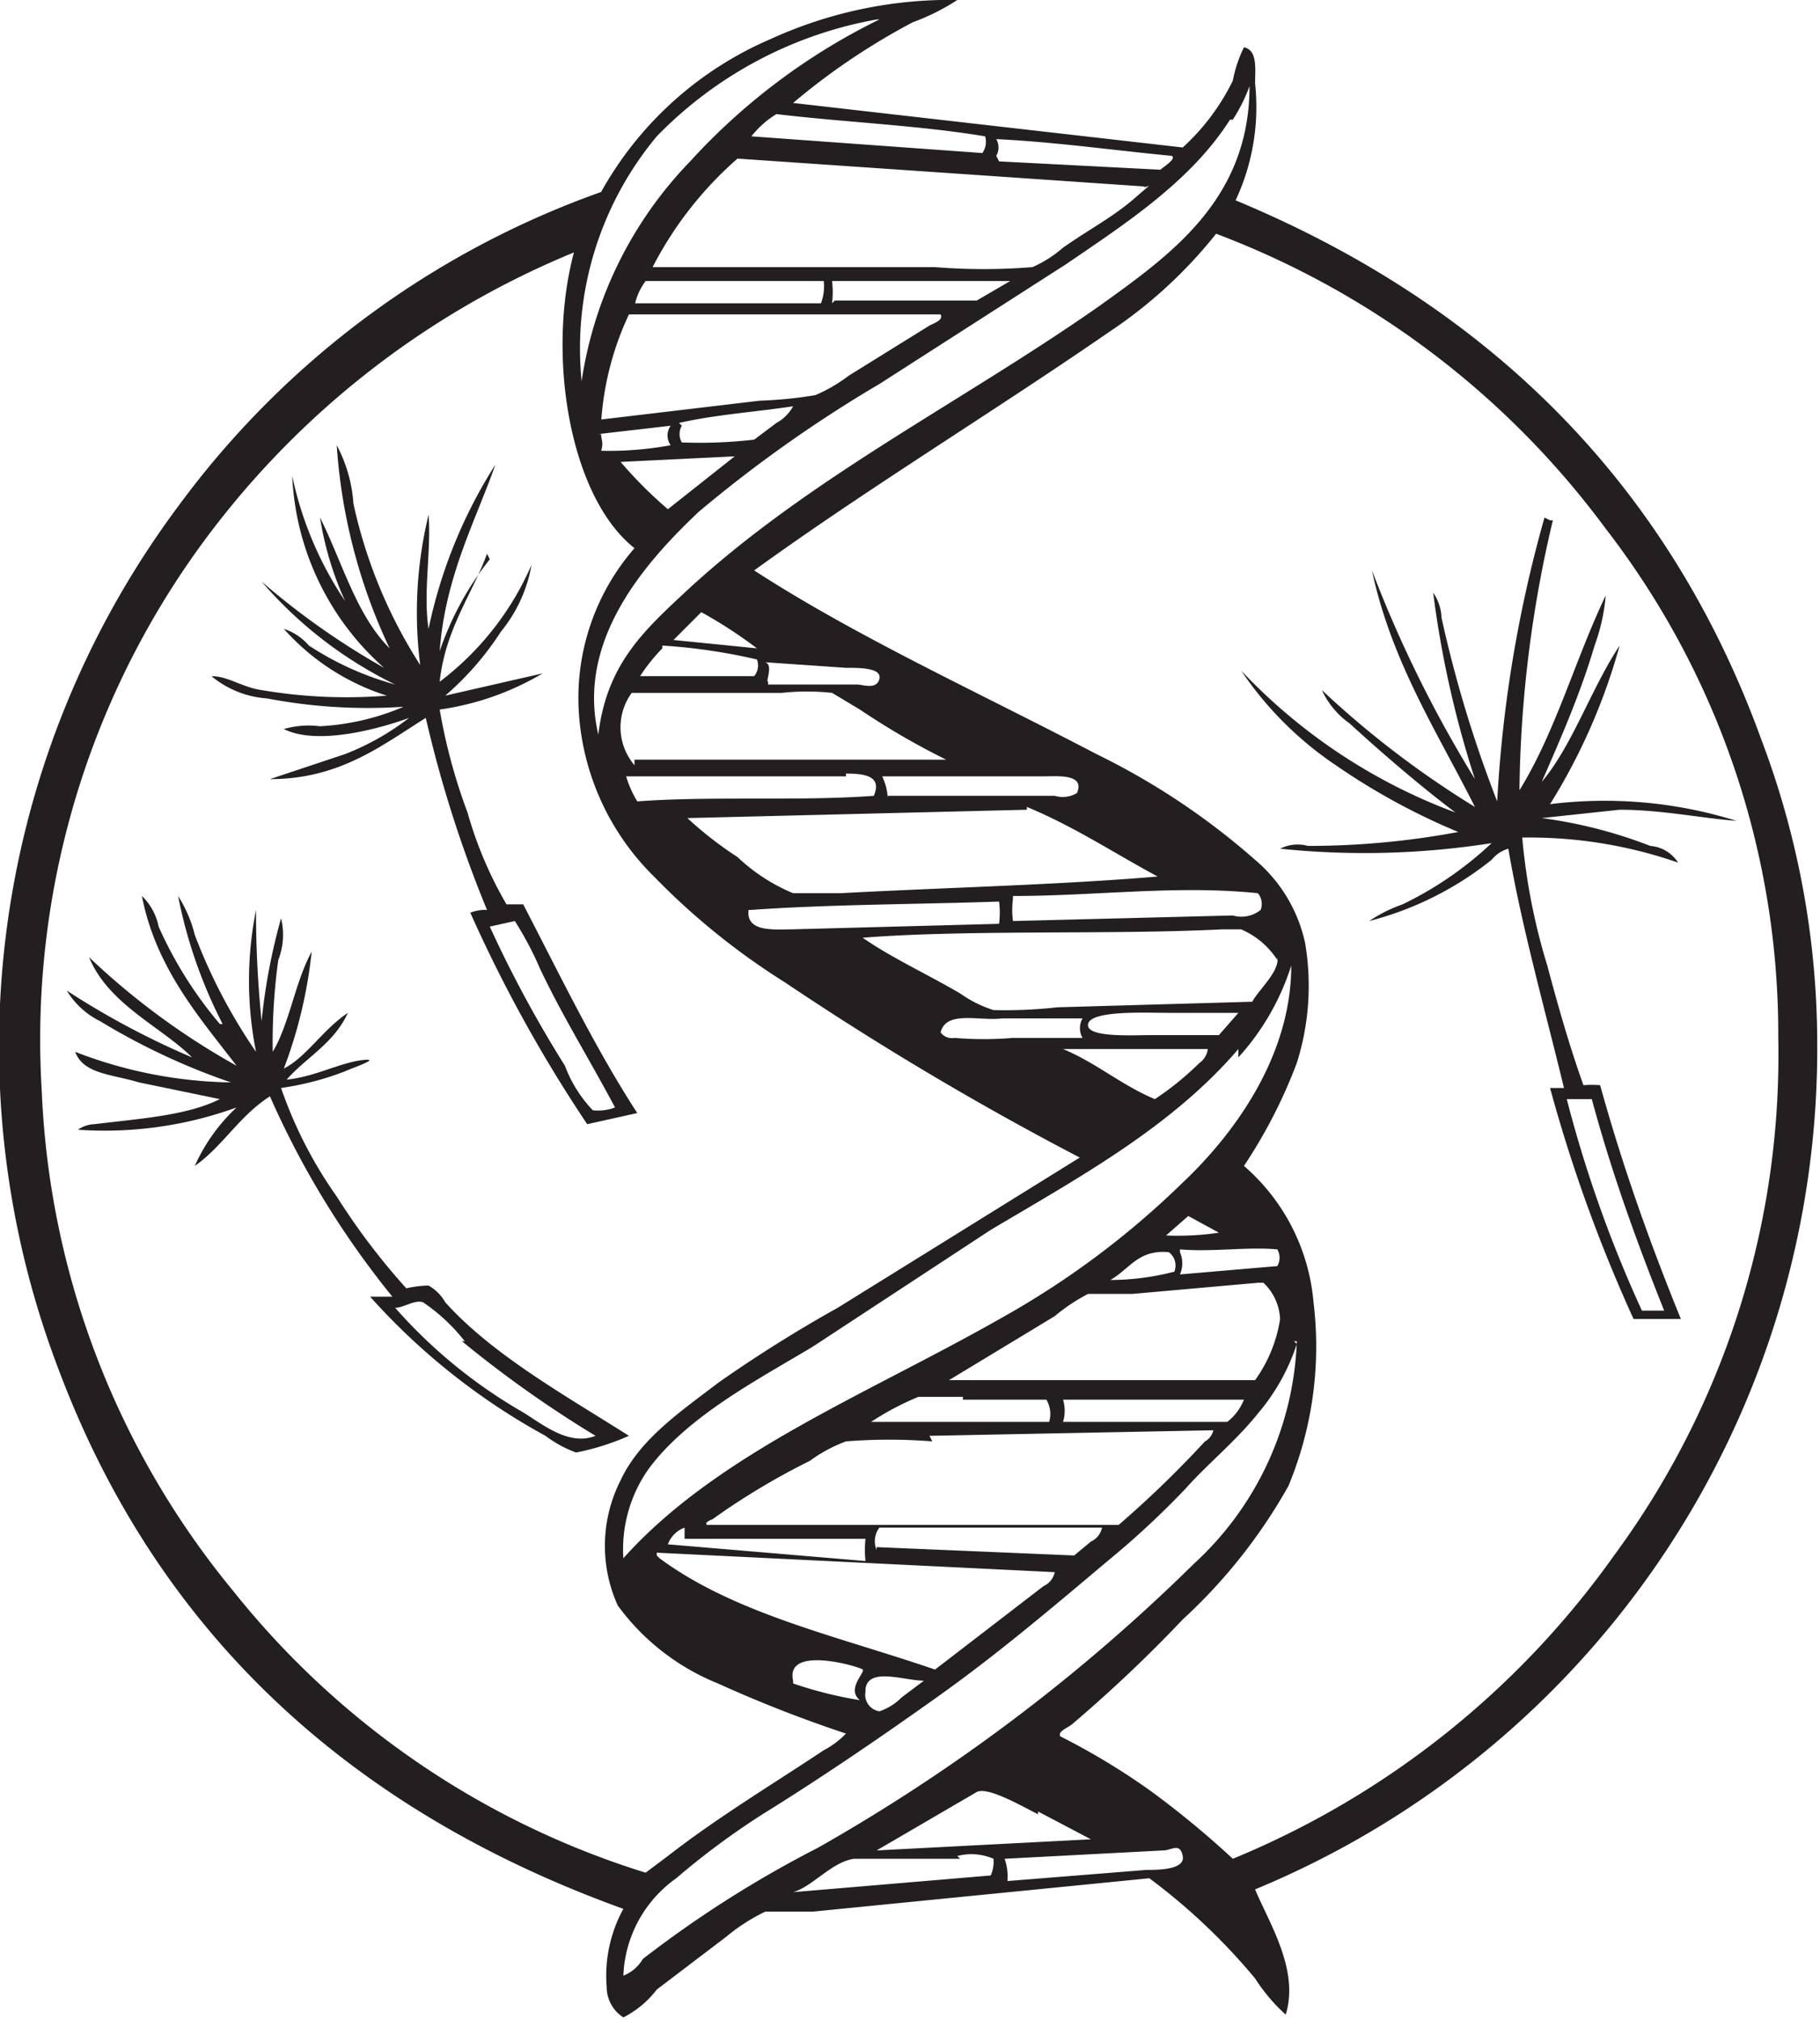 <svg xmlns="http://www.w3.org/2000/svg" viewBox="0 0 65.4 72.6"><defs><style>.a{fill:#231f20;}</style></defs><title>services_genetic</title><path class="a" d="M49.3,76.7H45.5c-0.8.1-1.5,1-2.2,1.2l7.1-.6a1.2,1.2,0,0,0,.1-0.6,2,2,0,0,0-1.3-.1M56,77.1c0.4,0,1.4,0,1.3-.5s-0.4-.2-0.7-0.2l-5.7.3a1.9,1.9,0,0,1,.1.8l5-.4m-3.9-2c-0.6-.3-1.8-1-2.2-0.8l-3.6,2.1L54,76l-1.9-1m-6.2-4.3a0.6,0.6,0,0,0,.5.7,2,2,0,0,0,.8-0.5l0.8-.6c-0.7,0-2-.5-2.1.3m-2.6-.2a14.5,14.5,0,0,0,2.4.6c-0.5-.4.2-1,0.1-1.1s-2.8-.9-2.5.4m-4.8-4.4c2.7,2,6.4,2.8,9.9,4l3.9-3a0.7,0.7,0,0,0,.4-0.5l-14.3-.7c0,0.1,0,.1,0,0.1m7.9-.3,7.1,0.3,0.6-.5a0.7,0.7,0,0,0,.4-0.5H46.4a0.8,0.8,0,0,0-.1.8m-6.9-.8a1,1,0,0,0-.6.6L45.9,66a3.9,3.9,0,0,1,0-.8H39.4m8.9-3.5a19.6,19.6,0,0,0-3.1,0,5.3,5.3,0,0,0-1.3.7,25.4,25.4,0,0,0-3.5,2.1s-0.3.1-.2,0.2H55a37.9,37.9,0,0,0,3.1-3,0.6,0.6,0,0,0,.3-0.4l-10.2.2m1.2-1.4H47.8a10.2,10.2,0,0,0-1.7.9h6.4a1,1,0,0,0-.1-0.8h-3m3.6,0a1.4,1.4,0,0,1,0,.8h5.9a1.9,1.9,0,0,0,.6-0.8H53m8.4-2A7.4,7.4,0,0,1,60,60.7c-0.8,1-1.8,1.8-2.6,2.7A31,31,0,0,1,54.6,66c-1.9,1.6-3.9,3.3-6,4.8s-4.3,3-6.4,4.3a27.6,27.6,0,0,0-3.1,2.3,4.5,4.5,0,0,0-1.9,3.5,1.4,1.4,0,0,0,.7-0.6,40.3,40.3,0,0,1,6.3-4A64.8,64.8,0,0,0,57.7,66.1a11.4,11.4,0,0,0,3.7-8H61.3m-0.5-.7a1.9,1.9,0,0,0-.6-1.4H60l-4.5.4H53.9a6.5,6.5,0,0,0-1.2.8l-3.8,2.3H59.9a5.1,5.1,0,0,0,.9-2.2m-4-2.4c-1.1-.1-1.4.6-2.1,1a9.2,9.2,0,0,0,2.3-.3,0.6,0.6,0,0,0-.2-0.7m0.4,0a1,1,0,0,1,0,.8l3.5-.3a0.6,0.6,0,0,0,0-.6c-1.1-.1-2.3.1-3.5,0m0.3-1.2-0.8.7a10,10,0,0,0,1.9-.1l-1.1-.6m-1.2-4.2a10.6,10.6,0,0,0,1.6-1.3,0.7,0.7,0,0,0,.3-0.5H53c1.2,0.5,2.1,1.3,3.3,1.8m-5.5-2.9c-0.8.1-2-.3-2.2,0.5a0.5,0.5,0,0,0,.5.2,12.7,12.7,0,0,0,2.1,0h2.5a0.7,0.7,0,0,1,0-.7H50.8m6-.2c-0.8,0-2.8-.1-2.9.4s1.6,0.4,2.2.4h2.5l0.7-.8H56.8m2.5,1.3c-2.4,2.8-5.7,4.6-8.9,6.5L44,58.3c-2,1.2-4.5,2.5-5.9,4.4a5,5,0,0,0-.9,3.2c3.4-3.8,8.8-5.9,13.7-8.7a30.8,30.8,0,0,0,6.4-4.8c1.8-1.7,3.9-4.5,3.9-7.8h0a8.9,8.9,0,0,1-1.9,3.3m1.4-3.5a2.9,2.9,0,0,0-1.3-1.1H58.7c-4,.2-9.1,0-12.9.3,1,0.7,2.3,1.3,3.5,2a4.3,4.3,0,0,0,1.2.6,17.1,17.1,0,0,0,2.3-.1l7-.2c0.2-.4,1-1.1.9-1.6M41.7,42.6c-0.1.8,0.9,0.7,1.5,0.7l7.5-.2a3,3,0,0,0,0-.8c-2.9.1-6.1,0.1-8.9,0.3m9.4-.4a3.1,3.1,0,0,0,0,.8l7.9-.2a1.1,1.1,0,0,0,1-.2,0.6,0.6,0,0,0-.1-0.6c-2.9-.3-5.8.1-8.8,0.1M51.7,39l-12.2.3a13.4,13.4,0,0,0,1.8,1.4,6.6,6.6,0,0,0,2,1.3H45c3.7-.2,7.9-0.3,11.4-0.6-1.5-.8-3-1.8-4.7-2.5m-5-.4h6a1,1,0,0,0,.8-0.1c0.3-.7-0.7-0.6-1.2-0.6H46.5a2,2,0,0,1,.2.8m-1.5-.8H37.3a3.8,3.8,0,0,0,.4.9c2.7-.2,5.8,0,8.5-0.2,0.3-.7-0.3-0.8-1-0.8m-7.6-.5H48.8a26.6,26.6,0,0,1-3.1-1.8l-1-.6a8.4,8.4,0,0,0-1.8,0H37.5a2.1,2.1,0,0,0,.1,2.6m4.8-2.9h3.2c0.2,0,.7.2,0.8-0.2s-0.7-.4-1.2-0.4l-2.9-.2h0c0.3,0.1,0,.7.1,0.7m-3.8-1.2a6.6,6.6,0,0,0-.8,1h4.1a0.6,0.6,0,0,0,.1-0.6,20.7,20.7,0,0,0-3.4-.5M40,31.9l-1,1,3,0.3a16.5,16.5,0,0,0-2-1.3m-2.9-5.4a15.5,15.5,0,0,0,1.7,1.7l2.4-1.9-4.1.2m-0.7-1c0,0.2.1,0.3,0,.6a12.2,12.2,0,0,0,2.5-.2,0.6,0.6,0,0,1,0-.7l-2.6.3m3-.3a0.6,0.6,0,0,0,0,.6,17,17,0,0,0,2.6-.1l0.8-.6a1.5,1.5,0,0,0,.6-0.6c-1.3.2-2.8,0.3-4.1,0.6m-3-.1,5.9-.7a15.1,15.1,0,0,0,2-.2,5.6,5.6,0,0,0,1.2-.7l2.9-1.8c0.2-.1.5-0.2,0.4-0.4H37.4a10.7,10.7,0,0,0-1,3.9m8.4-4.4h5.1l1.2-.7H44.7a3.5,3.5,0,0,1,0,.8m-7.2,0h6.8a1.7,1.7,0,0,0,.1-0.8H38a2.2,2.2,0,0,0-.4.9m-2-2A31.3,31.3,0,0,0,21.8,29.8a30.2,30.2,0,0,0-5.5,19.3,30.2,30.2,0,0,0,6.9,18A30.5,30.5,0,0,0,38,77.2l0.8-.6c1.8-1.4,3.8-2.6,5.6-3.8a3.1,3.1,0,0,0,.8-0.6,46.6,46.6,0,0,1-4.6-1.8,8.3,8.3,0,0,1-3.6-2.8,5.2,5.2,0,0,1,.1-4.5c0.7-1.5,2.2-2.5,3.5-3.5a49.3,49.3,0,0,1,4.3-2.7l8.7-5.4A111,111,0,0,1,43,45.2a25.3,25.3,0,0,1-4.7-3.8,9.1,9.1,0,0,1-2.7-5.9,8.2,8.2,0,0,1,2-5.9c-2.4-1.9-3.2-7.2-2.1-10.9H35.5m19.2,3.1c-4.2,2.9-8.8,5.7-12.8,8.6,3.7,2.4,8.1,4.4,12.3,6.6a25.6,25.6,0,0,1,5.7,3.8,5.4,5.4,0,0,1,1.8,3,9.2,9.2,0,0,1-.3,4.3,18.2,18.2,0,0,1-1.9,3.7A7.3,7.3,0,0,1,62,56.7a13.1,13.1,0,0,1-.9,6.6,19.4,19.4,0,0,1-3.8,4.8,50.7,50.7,0,0,1-3.9,3.7c-0.2.2-.6,0.3-0.5,0.5a24.8,24.8,0,0,1,3.3,2,33.6,33.6,0,0,1,2.9,2.4A31.5,31.5,0,0,0,72.8,65.8a30.3,30.3,0,0,0,5.9-18.6,29.7,29.7,0,0,0-6.2-18.3,31,31,0,0,0-14-10.6,16.7,16.7,0,0,1-3.8,3.5M38.2,19.5H48.4a21.8,21.8,0,0,0,3.5,0,4.3,4.3,0,0,0,1.1-.7c1-.7,1.8-1.1,2.6-1.8s0.4-.3.3-0.4l-14.6-1a13.2,13.2,0,0,0-3.1,4m12.5-3.9L56.5,16c0.1-.1.6-0.4,0.4-0.5-2.1-.2-4.2-0.5-6.3-0.6a0.6,0.6,0,0,1,0,.6m-7.9-1.5a3.4,3.4,0,0,0-.9.8l8.3,0.6a0.7,0.7,0,0,0,.1-0.6c-2.4-.4-5-0.5-7.5-0.8M59,14.2c-1.4,2.2-3.7,3.7-5.9,5.2l-6.7,4.3a47.7,47.7,0,0,0-6.5,4.6c-1.9,1.8-4.4,4.6-3.6,8,0.3-2.5,1.6-3.7,3.1-5.1,4.4-4.1,9.9-6.8,14.9-10.3,2.5-1.8,5.4-3.8,5.4-7.9h0a6.1,6.1,0,0,1-.6,1.2M39.6,15.7a22.7,22.7,0,0,1,6.8-5.1H46.3a14.6,14.6,0,0,0-7.9,4.2,11.9,11.9,0,0,0-2.7,8.8,14.4,14.4,0,0,1,3.9-7.9m9.6-5.8a7.9,7.9,0,0,1-1.6.8,24,24,0,0,0-4.3,2.9l14,1.6a8,8,0,0,0,1.8-2.4,4.7,4.7,0,0,1,.4-1.2c0.5,0.1.4,0.8,0.4,1.3a7.9,7.9,0,0,1-.7,4.2c8.9,3.7,15.5,10,18.9,19.4a30.9,30.9,0,0,1,2,10.8A32.7,32.7,0,0,1,59.9,77.8c0.5,1.2,1.6,2.9,1.1,4.5A6.4,6.4,0,0,1,59.9,81a22,22,0,0,0-3.8-3.6L44,78.6H42.3a6.7,6.7,0,0,0-1.4.9l-2.5,1.9a3.5,3.5,0,0,1-1.2,1,1.3,1.3,0,0,1-.6-1.1,5,5,0,0,1,.6-2.8C27.5,75,20.5,68.7,16.9,59.1a32.5,32.5,0,0,1,4.3-31A32.2,32.2,0,0,1,36.4,16.8a12.7,12.7,0,0,1,6.1-5.5,15.5,15.5,0,0,1,6.8-1.4" transform="translate(-14.8 -9.9)"/><path class="a" d="M71.1,49.4A45.4,45.4,0,0,0,73.8,57h0.8c-1-2.5-1.9-5-2.6-7.6H71.1M70.5,28.6h0.1a43.9,43.9,0,0,0-1.2,9.7c1.3-2.1,2-4.7,3.1-7a6.9,6.9,0,0,1-.4,1.8c-0.5,1.7-1.2,3.3-1.9,4.9,1.1-1.3,1.8-3.4,2.8-4.9a21.7,21.7,0,0,1-2.5,5.7,15.9,15.9,0,0,1,6.7.6c-1.3-.1-2.7-0.4-4.2-0.4l-2.8.3a16.8,16.8,0,0,1,3.9,1,1.3,1.3,0,0,1,1,.6A16.3,16.3,0,0,0,69.5,40a22.4,22.4,0,0,0,.9,4.6c0.4,1.5.8,2.9,1.3,4.3a3.3,3.3,0,0,1,.6,0c0.8,2.9,1.8,5.7,2.9,8.4H73.5a54.5,54.5,0,0,1-3-8.3H71c-0.7-2.9-1.5-5.7-2-8.6a1.2,1.2,0,0,0-.6.4A11.7,11.7,0,0,1,64,43a5.3,5.3,0,0,1,1.2-.6,12.7,12.7,0,0,0,3.2-2.2,29.4,29.4,0,0,1-7.6.2,1.4,1.4,0,0,1,1-.1,29.2,29.2,0,0,0,5.4-.5,23.9,23.9,0,0,1-4.4-2.4A12.5,12.5,0,0,1,59.4,34a20.3,20.3,0,0,0,7.7,5.1c-1.2-.9-2.6-2.1-3.8-3.2a3,3,0,0,1-1-1.2,33.9,33.9,0,0,0,5.5,4.2c-1.3-2.6-3-5.2-3.7-8.5a44.7,44.7,0,0,0,3.7,7.5,36.6,36.6,0,0,1-1.5-6.7,1.7,1.7,0,0,1,.3.9,44.4,44.4,0,0,0,2,6.6,46.6,46.6,0,0,1,1.7-10.2" transform="translate(-14.8 -9.9)"/><path class="a" d="M31.5,58.1A6.6,6.6,0,0,0,30,56.7c-0.3-.1-0.7.2-1,0.2a18.2,18.2,0,0,0,4.5,3.7c0.7,0.4,1.7,1.3,2.7.9a41,41,0,0,1-4.8-3.4M22.8,46.7a17.3,17.3,0,0,1-1.6-4.6,4.7,4.7,0,0,1,.6,1.4A19.7,19.7,0,0,0,24,47.7a13,13,0,0,1,0-5.1,39,39,0,0,0,.2,4,21.6,21.6,0,0,1,.7-3.7,2.5,2.5,0,0,1-.1,1.5,21.6,21.6,0,0,0-.2,3.3c0.6-1,.8-2.5,1.4-3.6A16.8,16.8,0,0,1,25,48.3c0.8-.4,1.4-1.4,2.3-2-0.5,1.1-1.5,1.6-2.2,2.4,1-.1,1.9-0.6,2.7-0.7s-0.4.3-.6,0.4a10.5,10.5,0,0,1-2.3.6,15.5,15.5,0,0,0,2,3.9,24.3,24.3,0,0,0,2.5,3.3,3.8,3.8,0,0,1,.8-0.1,1.6,1.6,0,0,1,.6.6c1.7,1.9,4.4,3.4,6.6,4.8a8.9,8.9,0,0,1-1.9.6,4.3,4.3,0,0,1-1.1-.6,23.7,23.7,0,0,1-6.3-5h0.8a31.6,31.6,0,0,1-4.4-7.2c-1.1.7-1.7,1.8-2.7,2.5a6.5,6.5,0,0,1,1.5-2.1,13.9,13.9,0,0,1-5.7.8,1.1,1.1,0,0,1,.6-0.2c1.6-.2,3.3-0.3,4.5-0.9l-2.9-.6c-1-.3-2-0.3-2.3-1.1a16.1,16.1,0,0,0,5.6,1.1,24,24,0,0,1-4.7-2.2,2.9,2.9,0,0,1-1.2-1.1,29.2,29.2,0,0,0,4.5,2.4c-1.1-1.1-3-1.9-3.7-3.6a26.1,26.1,0,0,0,5.3,3.9c-1.3-1.7-2.9-3.5-3.4-6.1a2.1,2.1,0,0,1,.6,1.1,14.5,14.5,0,0,0,2.2,3.5h0.1" transform="translate(-14.8 -9.9)"/><path class="a" d="M32.4,43.2a43.2,43.2,0,0,0,2.7,5,4.7,4.7,0,0,0,1,1.6,1.7,1.7,0,0,0,.8-0.1C36,48,35,46.4,34.2,44.7a12,12,0,0,0-.9-1.7l-0.9.2M32.3,29.8c-0.5,1.4-1.5,2.7-1.7,4.6a10.5,10.5,0,0,0,3.3-4.2,5.2,5.2,0,0,1-1.1,2.4,10.7,10.7,0,0,1-2,2.3l3.5-.8a10,10,0,0,1-3.7,1.3,20.3,20.3,0,0,0,1,3.7,14.2,14.2,0,0,0,1.4,3.3h0.6c1.3,2.5,2.6,5.2,4.1,7.5l-1.8.4a50.8,50.8,0,0,1-4.2-7.6,1.5,1.5,0,0,1,.6-0.1,44.1,44.1,0,0,1-2.2-6.9c-1.6,1-3.1,2.2-5.6,2.2l2.7-.9a9.2,9.2,0,0,0,2.3-1.3c-1.1.4-3.3,1-4.5,0.4a3.2,3.2,0,0,1,1.3-.1,8.8,8.8,0,0,0,3-.7,19.2,19.2,0,0,1-4.9-.3,3.5,3.5,0,0,1-2-.8c0.6,0,1.1.4,1.8,0.5a18.2,18.2,0,0,0,4.5.2,8.3,8.3,0,0,1-3.7-2.4,2,2,0,0,1,.9.6,10.9,10.9,0,0,0,3.1,1.4,15,15,0,0,1-4.8-3.7,26.9,26.9,0,0,0,4.4,3.1,9.8,9.8,0,0,1-3.3-6.9,12.8,12.8,0,0,0,1.9,4.5,11.6,11.6,0,0,1-.9-3c0.8,1.6,1.3,3.5,2.5,4.7a20.2,20.2,0,0,1-1.9-7.3,5.2,5.2,0,0,1,.6,2.1,17.7,17.7,0,0,0,2.4,5.8,14.9,14.9,0,0,1,.3-5.4c0.1,1.3-.2,2.8,0,4.1a17.7,17.7,0,0,1,2.4-5.9c-0.7,2-1.8,4-2,6.7a11,11,0,0,1,1.8-3.3" transform="translate(-14.8 -9.9)"/></svg>